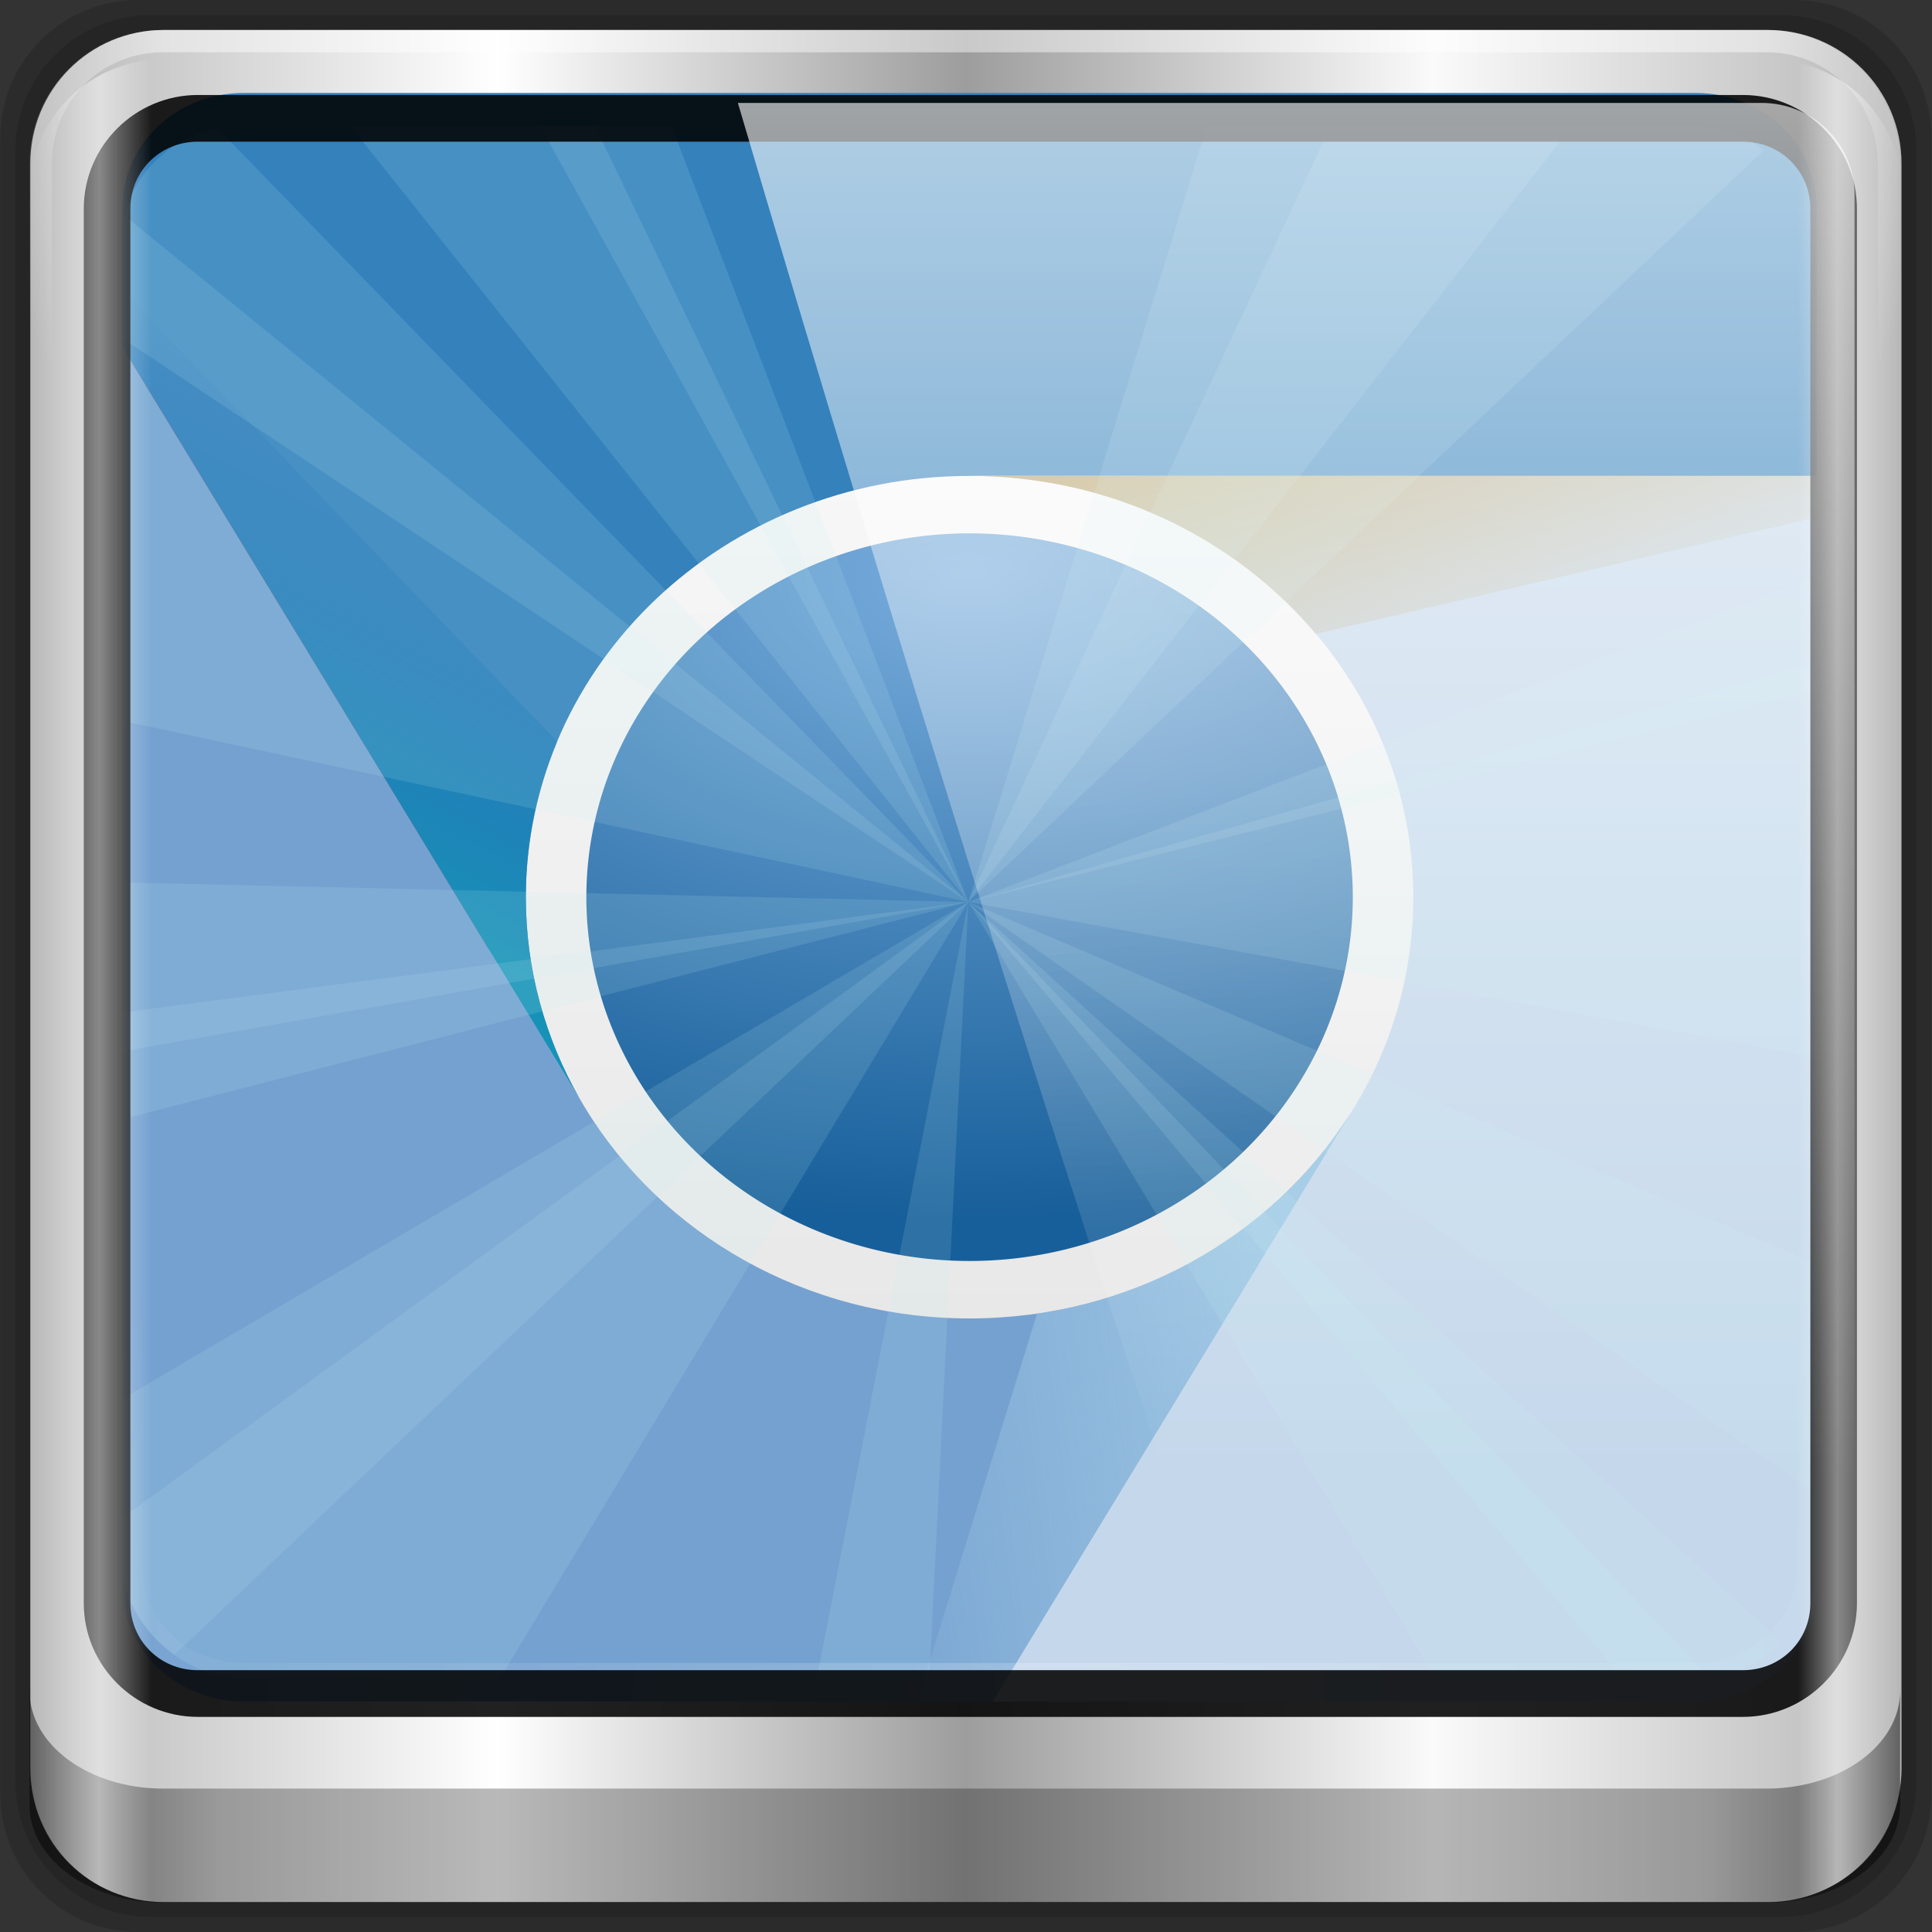 <?xml version="1.0" encoding="UTF-8" standalone="no"?>
<!-- Created with Inkscape (http://www.inkscape.org/) -->

<svg
   xmlns:dc="http://purl.org/dc/elements/1.1/"
   xmlns:cc="http://creativecommons.org/ns#"
   xmlns:rdf="http://www.w3.org/1999/02/22-rdf-syntax-ns#"
   xmlns:svg="http://www.w3.org/2000/svg"
   xmlns="http://www.w3.org/2000/svg"
   xmlns:xlink="http://www.w3.org/1999/xlink"
   xmlns:sodipodi="http://sodipodi.sourceforge.net/DTD/sodipodi-0.dtd"
   xmlns:inkscape="http://www.inkscape.org/namespaces/inkscape"
   width="96"
   height="96"
   id="svg5023"
   version="1.1"
   inkscape:version="0.48.5 r10040"
   sodipodi:docname="chrome.svg">
  <rect width="100%" height="100%" fill="#333333" stroke="none"/>
  <defs
     id="defs5025">
    <linearGradient
       id="linearGradient5700">
      <stop
         id="stop5702"
         offset="0"
         style="stop-color:#ffffff;stop-opacity:0;" />
      <stop
         style="stop-color:#ffffff;stop-opacity:0.851;"
         offset="0.037"
         id="stop5704" />
      <stop
         id="stop5706"
         offset="0.065"
         style="stop-color:#ffffff;stop-opacity:0;" />
      <stop
         style="stop-color:#ffffff;stop-opacity:0;"
         offset="0.945"
         id="stop5712" />
      <stop
         style="stop-color:#ffffff;stop-opacity:0.851;"
         offset="0.966"
         id="stop5710" />
      <stop
         id="stop5708"
         offset="1"
         style="stop-color:#ffffff;stop-opacity:0;" />
    </linearGradient>
    <linearGradient
       inkscape:collect="always"
       xlink:href="#linearGradient3888-8-4-8-4-6-9-0-8-7-9"
       id="linearGradient4987"
       gradientUnits="userSpaceOnUse"
       gradientTransform="matrix(1.186,0,0,1.164,-42.22,-46.722)"
       x1="62"
       y1="8"
       x2="62"
       y2="68" />
    <linearGradient
       inkscape:collect="always"
       id="linearGradient3888-8-4-8-4-6-9-0-8-7-9">
      <stop
         style="stop-color:#ffffff;stop-opacity:1;"
         offset="0"
         id="stop3890-4-7-9-5-7-0-8-8-8-6" />
      <stop
         style="stop-color:#ffffff;stop-opacity:0;"
         offset="1"
         id="stop3892-5-8-2-8-3-3-3-06-4-4" />
    </linearGradient>
    <radialGradient
       inkscape:collect="always"
       xlink:href="#linearGradient3921"
       id="radialGradient4985"
       gradientUnits="userSpaceOnUse"
       gradientTransform="matrix(1.186,0,0,1.065,-42.22,-42.735)"
       cx="48"
       cy="43"
       fx="48"
       fy="43"
       r="38" />
    <linearGradient
       id="linearGradient3921">
      <stop
         style="stop-color:#2cffee;stop-opacity:1;"
         offset="0"
         id="stop3923" />
      <stop
         style="stop-color:#00586e;stop-opacity:1;"
         offset="1"
         id="stop3925" />
    </linearGradient>
    <radialGradient
       inkscape:collect="always"
       xlink:href="#linearGradient3888-8-4-8-6"
       id="radialGradient3114"
       gradientUnits="userSpaceOnUse"
       gradientTransform="matrix(0,1.621,-2.038,0,160.664,-243.037)"
       cx="158"
       cy="6.213"
       fx="158"
       fy="6.213"
       r="41" />
    <linearGradient
       inkscape:collect="always"
       id="linearGradient3888-8-4-8-6">
      <stop
         style="stop-color:#ffffff;stop-opacity:1;"
         offset="0"
         id="stop3890-4-7-9-7" />
      <stop
         style="stop-color:#ffffff;stop-opacity:0;"
         offset="1"
         id="stop3892-5-8-2-7" />
    </linearGradient>
    <radialGradient
       inkscape:collect="always"
       xlink:href="#linearGradient4091-0-3-0-7"
       id="radialGradient3118"
       gradientUnits="userSpaceOnUse"
       gradientTransform="matrix(-1.072,0,0,-0.875,199.464,-19.126)"
       cx="48"
       cy="-27"
       fx="48"
       fy="-27"
       r="42" />
    <linearGradient
       id="linearGradient4091-0-3-0-7">
      <stop
         style="stop-color:#ffffff;stop-opacity:1;"
         offset="0"
         id="stop4093-3-6-4-2" />
      <stop
         id="stop4099-6-1-8-3"
         offset="0.8"
         style="stop-color:#ffffff;stop-opacity:1;" />
      <stop
         style="stop-color:#ffffff;stop-opacity:0;"
         offset="1"
         id="stop4095-1-0-7-9" />
    </linearGradient>
    <linearGradient
       inkscape:collect="always"
       xlink:href="#linearGradient3832-0-6-1-1"
       id="linearGradient3120"
       gradientUnits="userSpaceOnUse"
       gradientTransform="matrix(1,0,0,0.731,200,23.097)"
       x1="-94"
       y1="82.984"
       x2="-10.188"
       y2="82.984" />
    <linearGradient
       id="linearGradient3832-0-6-1-1">
      <stop
         style="stop-color:#000000;stop-opacity:1;"
         offset="0"
         id="stop3834-6-3-7-1" />
      <stop
         id="stop3872-2-4"
         offset="0.1"
         style="stop-color:#000000;stop-opacity:0.588;" />
      <stop
         style="stop-color:#000000;stop-opacity:0.588;"
         offset="0.9"
         id="stop3844-6-2-7-6" />
      <stop
         style="stop-color:#000000;stop-opacity:1;"
         offset="1"
         id="stop3836-5-0-2-9" />
    </linearGradient>
    <linearGradient
       inkscape:collect="always"
       xlink:href="#linearGradient6139-0"
       id="linearGradient3923"
       x1="6"
       y1="47"
       x2="90"
       y2="47"
       gradientUnits="userSpaceOnUse" />
    <linearGradient
       id="linearGradient6139-0">
      <stop
         id="stop6141-2"
         offset="0"
         style="stop-color:#b7b7b7;stop-opacity:1;" />
      <stop
         style="stop-color:#ffffff;stop-opacity:1;"
         offset="0.25"
         id="stop6151-0" />
      <stop
         style="stop-color:#9d9d9d;stop-opacity:1;"
         offset="0.5"
         id="stop6147-1" />
      <stop
         id="stop6149-4"
         offset="0.75"
         style="stop-color:#fafafa;stop-opacity:1;" />
      <stop
         id="stop6143-4"
         offset="1"
         style="stop-color:#b7b7b7;stop-opacity:1;" />
    </linearGradient>
    <linearGradient
       gradientTransform="matrix(1.135,0,0,1.134,-40.037,-46.788)"
       y2="47"
       x2="90"
       y1="47"
       x1="6"
       gradientUnits="userSpaceOnUse"
       id="linearGradient5021"
       xlink:href="#linearGradient6139-0"
       inkscape:collect="always" />
    <linearGradient
       inkscape:collect="always"
       xlink:href="#linearGradient5700"
       id="linearGradient5698"
       gradientUnits="userSpaceOnUse"
       gradientTransform="matrix(1.135,0,0,1.116,-40.037,-45.206)"
       x1="6"
       y1="47"
       x2="90"
       y2="47" />
    <linearGradient
       inkscape:collect="always"
       xlink:href="#linearGradient6139-0"
       id="linearGradient4098"
       gradientUnits="userSpaceOnUse"
       gradientTransform="matrix(1.135,0,0,1.134,-40.037,-46.788)"
       x1="6"
       y1="47"
       x2="90"
       y2="47" />
    <radialGradient
       inkscape:collect="always"
       xlink:href="#linearGradient3888-8-4-8-6"
       id="radialGradient4100"
       gradientUnits="userSpaceOnUse"
       gradientTransform="matrix(0,1.621,-2.038,0,160.664,-243.037)"
       cx="158"
       cy="6.213"
       fx="158"
       fy="6.213"
       r="41" />
    <radialGradient
       inkscape:collect="always"
       xlink:href="#linearGradient4091-0-3-0-7"
       id="radialGradient4102"
       gradientUnits="userSpaceOnUse"
       gradientTransform="matrix(-1.072,0,0,-0.875,199.464,-19.126)"
       cx="48"
       cy="-27"
       fx="48"
       fy="-27"
       r="42" />
    <linearGradient
       inkscape:collect="always"
       xlink:href="#linearGradient3832-0-6-1-1"
       id="linearGradient4104"
       gradientUnits="userSpaceOnUse"
       gradientTransform="matrix(1,0,0,0.731,200,23.097)"
       x1="-94"
       y1="82.984"
       x2="-10.188"
       y2="82.984" />
    <linearGradient
       inkscape:collect="always"
       xlink:href="#linearGradient5700"
       id="linearGradient4108"
       gradientUnits="userSpaceOnUse"
       gradientTransform="matrix(1.135,0,0,1.116,-40.037,-45.206)"
       x1="6"
       y1="47"
       x2="90"
       y2="47" />
    <linearGradient
       inkscape:collect="always"
       xlink:href="#linearGradient3888-8-4-8-4-6-9-0-8-7-9"
       id="linearGradient4110"
       gradientUnits="userSpaceOnUse"
       gradientTransform="matrix(1.186,0,0,1.164,-42.22,-46.722)"
       x1="62"
       y1="8"
       x2="62"
       y2="68" />
    <linearGradient
       gradientTransform="matrix(1.024,0,0,1.012,-1.143,-98.071)"
       gradientUnits="userSpaceOnUse"
       xlink:href="#ButtonShadow-0"
       id="linearGradient2969"
       y2="90.239"
       x2="32.251"
       y1="6.132"
       x1="32.251" />
    <linearGradient
       gradientTransform="translate(0,-97)"
       gradientUnits="userSpaceOnUse"
       xlink:href="#ButtonShadow-0"
       id="linearGradient3721"
       y2="90.239"
       x2="32.251"
       y1="6.132"
       x1="32.251" />
    <linearGradient
       gradientTransform="matrix(1.024,0,0,1.012,-1.143,-98.071)"
       gradientUnits="userSpaceOnUse"
       xlink:href="#ButtonShadow-0"
       id="linearGradient3725"
       y2="90.239"
       x2="32.251"
       y1="6.132"
       x1="32.251" />
    <linearGradient
       gradientTransform="matrix(1.024,0,0,1.012,-1.143,-98.071)"
       gradientUnits="userSpaceOnUse"
       xlink:href="#ButtonShadow-0"
       id="linearGradient3772"
       y2="90.239"
       x2="32.251"
       y1="6.132"
       x1="32.251" />
    <linearGradient
       gradientTransform="matrix(1.024,0,0,1.012,-1.143,-98.071)"
       gradientUnits="userSpaceOnUse"
       xlink:href="#ButtonShadow-0"
       id="linearGradient3780"
       y2="90.239"
       x2="32.251"
       y1="6.132"
       x1="32.251" />
    <linearGradient
       gradientTransform="matrix(1.006,0,0,0.994,100,0)"
       gradientUnits="userSpaceOnUse"
       id="ButtonShadow-0"
       y2="7.017"
       x2="45.448"
       y1="92.54"
       x1="45.448">
      <stop
         offset="0"
         style="stop-color:#000000;stop-opacity:1"
         id="stop3750-8" />
      <stop
         offset="1"
         style="stop-color:#000000;stop-opacity:0.588"
         id="stop3752-5" />
    </linearGradient>
    <linearGradient
       gradientUnits="userSpaceOnUse"
       xlink:href="#ButtonColor"
       id="linearGradient3708"
       y2="5.988"
       x2="48"
       y1="90"
       x1="48" />
    <linearGradient
       gradientTransform="matrix(1.017,0,0,1.017,-1.103,-1.103)"
       gradientUnits="userSpaceOnUse"
       id="ButtonColor"
       y2="5.425"
       x2="58.65"
       y1="122"
       x1="58.65">
      <stop
         offset="0"
         style="stop-color:#623b6b;stop-opacity:1"
         id="stop3189" />
      <stop
         offset="1"
         style="stop-color:#ad7fa8;stop-opacity:1"
         id="stop3191" />
    </linearGradient>
    <linearGradient
       gradientUnits="userSpaceOnUse"
       xlink:href="#linearGradient3700-4"
       id="linearGradient2977"
       y2="5.988"
       x2="48"
       y1="90"
       x1="48" />
    <clipPath
       id="clipPath2973">
      <rect
         style="fill:url(#linearGradient2977);fill-opacity:1;fill-rule:nonzero;stroke:none"
         id="rect2975"
         y="6"
         x="6"
         ry="6"
         rx="6"
         height="84"
         width="84" />
    </clipPath>
    <linearGradient
       id="linearGradient3700-4">
      <stop
         offset="0"
         style="stop-color:#70a83e;stop-opacity:1"
         id="stop3702-4" />
      <stop
         offset="1"
         style="stop-color:#9fd058;stop-opacity:1"
         id="stop3704-4" />
    </linearGradient>
    <linearGradient
       gradientUnits="userSpaceOnUse"
       xlink:href="#linearGradient3700"
       id="linearGradient3878"
       y2="5.988"
       x2="48"
       y1="90"
       x1="48" />
    <linearGradient
       gradientTransform="matrix(1.279,0,0,1.279,17.302,18.581)"
       gradientUnits="userSpaceOnUse"
       xlink:href="#linearGradient3397"
       id="linearGradient3806"
       y2="45"
       x2="37.201"
       y1="1"
       x1="37.201" />
    <linearGradient
       gradientTransform="matrix(1.279,0,0,1.279,17.302,18.581)"
       gradientUnits="userSpaceOnUse"
       xlink:href="#linearGradient3309"
       id="linearGradient3804"
       y2="45.017"
       x2="20.759"
       y1="1"
       x1="20.759" />
    <linearGradient
       gradientTransform="matrix(0.415,0,0,0.415,21.438,21.853)"
       gradientUnits="userSpaceOnUse"
       xlink:href="#linearGradient5128"
       id="linearGradient3801"
       y2="20.895"
       x2="84.639"
       y1="105.105"
       x1="86.133" />
    <linearGradient
       id="linearGradient3397">
      <stop
         offset="0"
         style="stop-color:#aaaaaa;stop-opacity:1"
         id="stop3399" />
      <stop
         offset="1"
         style="stop-color:#8c8c8c;stop-opacity:1"
         id="stop3401" />
    </linearGradient>
    <linearGradient
       gradientUnits="userSpaceOnUse"
       id="linearGradient3309"
       y2="122.899"
       x2="63.999"
       y1="3.1"
       x1="63.999">
      <stop
         offset="0"
         style="stop-color:#f6f6f6;stop-opacity:1"
         id="stop3311" />
      <stop
         offset="1"
         style="stop-color:#d2d2d2;stop-opacity:1"
         id="stop3313" />
    </linearGradient>
    <linearGradient
       id="linearGradient5128">
      <stop
         offset="0"
         style="stop-color:#e5e5e5;stop-opacity:1"
         id="stop5130" />
      <stop
         offset="1"
         style="stop-color:#ababab;stop-opacity:1"
         id="stop5132" />
    </linearGradient>
    <linearGradient
       gradientUnits="userSpaceOnUse"
       xlink:href="#linearGradient3700"
       id="linearGradient3617"
       y2="5.988"
       x2="48"
       y1="90"
       x1="48" />
    <clipPath
       id="clipPath3613">
      <rect
         style="fill:#ffffff;fill-opacity:1;fill-rule:nonzero;stroke:none"
         id="rect3615"
         y="6"
         x="6"
         ry="6"
         rx="6"
         height="84"
         width="84" />
    </clipPath>
    <radialGradient
       gradientTransform="matrix(1.157,0,0,0.996,-7.551,0.197)"
       gradientUnits="userSpaceOnUse"
       xlink:href="#linearGradient3737"
       id="radialGradient3619"
       fy="90.172"
       fx="48"
       r="42"
       cy="90.172"
       cx="48" />
    <linearGradient
       gradientUnits="userSpaceOnUse"
       xlink:href="#linearGradient3737"
       id="linearGradient3613"
       y2="138.661"
       x2="48"
       y1="20.221"
       x1="48" />
    <filter
       id="filter3794"
       color-interpolation-filters="sRGB"
       height="1.384"
       width="1.384"
       y="-0.192"
       x="-0.192">
      <feGaussianBlur
         stdDeviation="5.28"
         id="feGaussianBlur3796" />
    </filter>
    <linearGradient
       gradientUnits="userSpaceOnUse"
       xlink:href="#linearGradient3737"
       id="linearGradient3188"
       y2="63.893"
       x2="36.357"
       y1="6"
       x1="36.357" />
    <filter
       id="filter3174"
       color-interpolation-filters="sRGB">
      <feGaussianBlur
         stdDeviation="1.71"
         id="feGaussianBlur3176" />
    </filter>
    <linearGradient
       id="linearGradient3700">
      <stop
         offset="0"
         style="stop-color:#70a83e;stop-opacity:1"
         id="stop3702" />
      <stop
         offset="1"
         style="stop-color:#9fd058;stop-opacity:1"
         id="stop3704" />
    </linearGradient>
    <linearGradient
       id="linearGradient3737">
      <stop
         offset="0"
         style="stop-color:#ffffff;stop-opacity:1"
         id="stop3739" />
      <stop
         offset="1"
         style="stop-color:#ffffff;stop-opacity:0"
         id="stop3741" />
    </linearGradient>
    <linearGradient
       gradientTransform="scale(1.006,0.994)"
       gradientUnits="userSpaceOnUse"
       id="ButtonShadow"
       y2="7.017"
       x2="45.448"
       y1="92.54"
       x1="45.448">
      <stop
         offset="0"
         style="stop-color:#000000;stop-opacity:1"
         id="stop3750" />
      <stop
         offset="1"
         style="stop-color:#000000;stop-opacity:0.588"
         id="stop3752" />
    </linearGradient>
    <linearGradient
       gradientTransform="scale(1.006,0.994)"
       gradientUnits="userSpaceOnUse"
       id="ButtonShadow-3"
       y2="7.017"
       x2="45.448"
       y1="92.54"
       x1="45.448">
      <stop
         offset="0"
         style="stop-color:#000000;stop-opacity:1"
         id="stop3750-4" />
      <stop
         offset="1"
         style="stop-color:#000000;stop-opacity:0.588"
         id="stop3752-3" />
    </linearGradient>
    <filter
       id="filter3174-4"
       color-interpolation-filters="sRGB">
      <feGaussianBlur
         stdDeviation="1.71"
         id="feGaussianBlur3176-3" />
    </filter>
    <clipPath
       id="clipPath2973-9">
      <rect
         style="fill:url(#linearGradient2977);fill-opacity:1;fill-rule:nonzero;stroke:none"
         id="rect2975-6"
         y="6"
         x="6"
         ry="6"
         rx="6"
         height="84"
         width="84" />
    </clipPath>
    <linearGradient
       gradientUnits="userSpaceOnUse"
       xlink:href="#linearGradient3700-0"
       id="linearGradient3617-6"
       y2="5.988"
       x2="48"
       y1="90"
       x1="48" />
    <linearGradient
       id="linearGradient3700-0">
      <stop
         offset="0"
         style="stop-color:#70a83e;stop-opacity:1"
         id="stop3702-1" />
      <stop
         offset="1"
         style="stop-color:#9fd058;stop-opacity:1"
         id="stop3704-43" />
    </linearGradient>
    <linearGradient
       gradientUnits="userSpaceOnUse"
       xlink:href="#linearGradient3700-0"
       id="linearGradient3878-4"
       y2="5.988"
       x2="48"
       y1="90"
       x1="48" />
    <linearGradient
       id="linearGradient4327">
      <stop
         offset="0"
         style="stop-color:#70a83e;stop-opacity:1"
         id="stop4329" />
      <stop
         offset="1"
         style="stop-color:#9fd058;stop-opacity:1"
         id="stop4331" />
    </linearGradient>
    <linearGradient
       gradientTransform="matrix(1.279,0,0,1.279,17.302,18.581)"
       gradientUnits="userSpaceOnUse"
       xlink:href="#linearGradient3309-3"
       id="linearGradient3804-6"
       y2="45.017"
       x2="20.759"
       y1="1"
       x1="20.759" />
    <linearGradient
       gradientUnits="userSpaceOnUse"
       id="linearGradient3309-3"
       y2="122.899"
       x2="63.999"
       y1="3.1"
       x1="63.999">
      <stop
         offset="0"
         style="stop-color:#f6f6f6;stop-opacity:1"
         id="stop3311-3" />
      <stop
         offset="1"
         style="stop-color:#d2d2d2;stop-opacity:1"
         id="stop3313-1" />
    </linearGradient>
    <linearGradient
       gradientTransform="matrix(1.279,0,0,1.279,17.302,18.581)"
       gradientUnits="userSpaceOnUse"
       xlink:href="#linearGradient3397-2"
       id="linearGradient3806-9"
       y2="45"
       x2="37.201"
       y1="1"
       x1="37.201" />
    <linearGradient
       id="linearGradient3397-2">
      <stop
         offset="0"
         style="stop-color:#aaaaaa;stop-opacity:1"
         id="stop3399-6" />
      <stop
         offset="1"
         style="stop-color:#8c8c8c;stop-opacity:1"
         id="stop3401-7" />
    </linearGradient>
    <linearGradient
       gradientTransform="matrix(0.415,0,0,0.415,21.438,21.853)"
       gradientUnits="userSpaceOnUse"
       xlink:href="#linearGradient5128-4"
       id="linearGradient3801-4"
       y2="20.895"
       x2="84.639"
       y1="105.105"
       x1="86.133" />
    <linearGradient
       id="linearGradient5128-4">
      <stop
         offset="0"
         style="stop-color:#e5e5e5;stop-opacity:1"
         id="stop5130-1" />
      <stop
         offset="1"
         style="stop-color:#ababab;stop-opacity:1"
         id="stop5132-0" />
    </linearGradient>
    <linearGradient
       inkscape:collect="always"
       xlink:href="#ButtonColor"
       id="linearGradient4497"
       x1="-30.363"
       y1="3.07"
       x2="59.75"
       y2="3.07"
       gradientUnits="userSpaceOnUse" />
    <linearGradient
       gradientUnits="userSpaceOnUse"
       xlink:href="#linearGradient4044"
       id="linearGradient4050"
       y2="30.996"
       x2="36.989"
       y1="51.935"
       x1="25.87"
       gradientTransform="translate(241.917,201.38)" />
    <linearGradient
       gradientUnits="userSpaceOnUse"
       xlink:href="#linearGradient4036"
       id="linearGradient4042"
       y2="66.37"
       x2="39.037"
       y1="63.379"
       x1="63.781"
       gradientTransform="translate(241.917,201.38)" />
    <linearGradient
       gradientUnits="userSpaceOnUse"
       xlink:href="#linearGradient4028"
       id="linearGradient4034"
       y2="42.517"
       x2="55.387"
       y1="26.065"
       x1="49.923"
       gradientTransform="translate(241.917,201.38)" />
    <linearGradient
       gradientTransform="matrix(1.091,0,0,1.091,237.554,197.016)"
       gradientUnits="userSpaceOnUse"
       xlink:href="#linearGradient3700-5"
       id="linearGradient3987"
       y2="5.988"
       x2="48"
       y1="90"
       x1="48" />
    <linearGradient
       gradientTransform="matrix(0,1,-1,0,206,0)"
       gradientUnits="userSpaceOnUse"
       xlink:href="#linearGradient3921-0"
       id="linearGradient3927"
       y2="48"
       x2="70"
       y1="48"
       x1="26" />
    <radialGradient
       gradientTransform="matrix(0,2.604,-2.452,0,440.025,33.203)"
       gradientUnits="userSpaceOnUse"
       xlink:href="#linearGradient3904"
       id="radialGradient3910"
       fy="57.493"
       fx="80.272"
       r="21"
       cy="57.493"
       cx="80.272" />
    <radialGradient
       gradientTransform="matrix(0,1.612,-1.666,0,374.119,199.806)"
       gradientUnits="userSpaceOnUse"
       xlink:href="#linearGradient3896"
       id="radialGradient3902"
       fy="55.203"
       fx="30.792"
       r="30.406"
       cy="55.203"
       cx="30.792" />
    <radialGradient
       gradientTransform="matrix(1.905,0,0,0.625,198.489,213.473)"
       gradientUnits="userSpaceOnUse"
       xlink:href="#linearGradient3877"
       id="radialGradient3883"
       fy="-6.55"
       fx="48"
       r="42"
       cy="-6.55"
       cx="48" />
    <radialGradient
       gradientTransform="matrix(3.1145919e-8,2.111,-3.167,4.6718883e-8,408.719,136.567)"
       gradientUnits="userSpaceOnUse"
       xlink:href="#linearGradient3867"
       id="radialGradient3873"
       fy="37.516"
       fx="45.438"
       r="16"
       cy="37.516"
       cx="45.438" />
    <linearGradient
       gradientTransform="matrix(1.024,0,0,1.012,-1.143,-98.071)"
       gradientUnits="userSpaceOnUse"
       xlink:href="#ButtonShadow-0-4"
       id="linearGradient3026"
       y2="90.239"
       x2="32.251"
       y1="6.132"
       x1="32.251" />
    <linearGradient
       gradientTransform="translate(0,-97)"
       gradientUnits="userSpaceOnUse"
       xlink:href="#ButtonShadow-0-4"
       id="linearGradient3721-7"
       y2="90.239"
       x2="32.251"
       y1="6.132"
       x1="32.251" />
    <linearGradient
       gradientTransform="matrix(1.024,0,0,1.012,-1.143,-98.071)"
       gradientUnits="userSpaceOnUse"
       xlink:href="#ButtonShadow-0-4"
       id="linearGradient3725-1"
       y2="90.239"
       x2="32.251"
       y1="6.132"
       x1="32.251" />
    <linearGradient
       gradientTransform="matrix(1.024,0,0,1.012,-1.143,-98.071)"
       gradientUnits="userSpaceOnUse"
       xlink:href="#ButtonShadow-0-4"
       id="linearGradient3772-2"
       y2="90.239"
       x2="32.251"
       y1="6.132"
       x1="32.251" />
    <linearGradient
       gradientTransform="matrix(1.024,0,0,1.012,-1.143,-98.071)"
       gradientUnits="userSpaceOnUse"
       xlink:href="#ButtonShadow-0-4"
       id="linearGradient3780-7"
       y2="90.239"
       x2="32.251"
       y1="6.132"
       x1="32.251" />
    <linearGradient
       gradientTransform="matrix(1.006,0,0,0.994,100,0)"
       gradientUnits="userSpaceOnUse"
       id="ButtonShadow-0-4"
       y2="7.017"
       x2="45.448"
       y1="92.54"
       x1="45.448">
      <stop
         offset="0"
         style="stop-color:#000000;stop-opacity:1"
         id="stop3750-8-7" />
      <stop
         offset="1"
         style="stop-color:#000000;stop-opacity:0.588"
         id="stop3752-5-7" />
    </linearGradient>
    <linearGradient
       gradientTransform="translate(110,0)"
       gradientUnits="userSpaceOnUse"
       xlink:href="#linearGradient3700-5"
       id="linearGradient3617-0"
       y2="5.988"
       x2="48"
       y1="90"
       x1="48" />
    <clipPath
       id="clipPath3613-0">
      <rect
         style="fill:#ffffff;fill-opacity:1;fill-rule:nonzero;stroke:none"
         id="rect3615-4"
         y="6"
         x="6"
         ry="6"
         rx="6"
         height="84"
         width="84" />
    </clipPath>
    <radialGradient
       gradientTransform="matrix(1.157,0,0,0.996,234.366,201.577)"
       gradientUnits="userSpaceOnUse"
       xlink:href="#linearGradient3737-3"
       id="radialGradient3619-8"
       fy="90.172"
       fx="48"
       r="42"
       cy="90.172"
       cx="48" />
    <linearGradient
       gradientUnits="userSpaceOnUse"
       xlink:href="#linearGradient3737-3"
       id="linearGradient3613-9"
       y2="138.661"
       x2="48"
       y1="20.221"
       x1="48" />
    <filter
       id="filter3794-3"
       color-interpolation-filters="sRGB"
       height="1.384"
       width="1.384"
       y="-0.192"
       x="-0.192">
      <feGaussianBlur
         stdDeviation="5.28"
         id="feGaussianBlur3796-0" />
    </filter>
    <linearGradient
       gradientUnits="userSpaceOnUse"
       xlink:href="#linearGradient3737-3"
       id="linearGradient3188-8"
       y2="63.893"
       x2="36.357"
       y1="6"
       x1="36.357" />
    <filter
       id="filter3174-6"
       color-interpolation-filters="sRGB">
      <feGaussianBlur
         stdDeviation="1.71"
         id="feGaussianBlur3176-39" />
    </filter>
    <linearGradient
       id="linearGradient3700-5">
      <stop
         offset="0"
         style="stop-color:#e0e0e0;stop-opacity:1"
         id="stop3702-5" />
      <stop
         offset="1"
         style="stop-color:#ffffff;stop-opacity:1"
         id="stop3704-1" />
    </linearGradient>
    <linearGradient
       id="linearGradient3737-3">
      <stop
         offset="0"
         style="stop-color:#ffffff;stop-opacity:1"
         id="stop3739-9" />
      <stop
         offset="1"
         style="stop-color:#ffffff;stop-opacity:0"
         id="stop3741-5" />
    </linearGradient>
    <linearGradient
       gradientTransform="scale(1.006,0.994)"
       gradientUnits="userSpaceOnUse"
       id="ButtonShadow-2"
       y2="7.017"
       x2="45.448"
       y1="92.54"
       x1="45.448">
      <stop
         offset="0"
         style="stop-color:#000000;stop-opacity:1"
         id="stop3750-1" />
      <stop
         offset="1"
         style="stop-color:#000000;stop-opacity:0.588"
         id="stop3752-2" />
    </linearGradient>
    <linearGradient
       id="linearGradient3867">
      <stop
         offset="0"
         style="stop-color:#79addd;stop-opacity:1"
         id="stop3869" />
      <stop
         offset="1"
         style="stop-color:#175f9a;stop-opacity:1"
         id="stop3871" />
    </linearGradient>
    <linearGradient
       id="linearGradient3877">
      <stop
         offset="0"
         style="stop-color:#f06b59;stop-opacity:1"
         id="stop3879" />
      <stop
         offset="1"
         style="stop-color:#df2227;stop-opacity:1"
         id="stop3881" />
    </linearGradient>
    <linearGradient
       id="linearGradient3896">
      <stop
         offset="0"
         style="stop-color:#4cb848;stop-opacity:1"
         id="stop3898" />
      <stop
         offset="0.574"
         style="stop-color:#49b145;stop-opacity:1"
         id="stop3974" />
      <stop
         offset="0.75"
         style="stop-color:#46aa42;stop-opacity:1"
         id="stop3972" />
      <stop
         offset="1"
         style="stop-color:#388c42;stop-opacity:1"
         id="stop3900" />
    </linearGradient>
    <linearGradient
       id="linearGradient3904">
      <stop
         offset="0"
         style="stop-color:#fcd209;stop-opacity:1"
         id="stop3906" />
      <stop
         offset="0.609"
         style="stop-color:#f8c80b;stop-opacity:1"
         id="stop3976" />
      <stop
         offset="0.797"
         style="stop-color:#f0bc12;stop-opacity:1"
         id="stop3970" />
      <stop
         offset="1"
         style="stop-color:#d9a027;stop-opacity:1"
         id="stop3908" />
    </linearGradient>
    <linearGradient
       id="linearGradient3921-0">
      <stop
         offset="0"
         style="stop-color:#000000;stop-opacity:1"
         id="stop3923-2" />
      <stop
         offset="1"
         style="stop-color:#000000;stop-opacity:0"
         id="stop3925-1" />
    </linearGradient>
    <linearGradient
       id="linearGradient4028">
      <stop
         offset="0"
         style="stop-color:#b2831d;stop-opacity:1"
         id="stop4030" />
      <stop
         offset="1"
         style="stop-color:#b2831d;stop-opacity:0"
         id="stop4032" />
    </linearGradient>
    <linearGradient
       id="linearGradient4036">
      <stop
         offset="0"
         style="stop-color:#37893d;stop-opacity:1"
         id="stop4038" />
      <stop
         offset="1"
         style="stop-color:#37893d;stop-opacity:0"
         id="stop4040" />
    </linearGradient>
    <linearGradient
       id="linearGradient4044">
      <stop
         offset="0"
         style="stop-color:#b61316;stop-opacity:1"
         id="stop4046" />
      <stop
         offset="1"
         style="stop-color:#b61316;stop-opacity:0"
         id="stop4048" />
    </linearGradient>
    <linearGradient
       inkscape:collect="always"
       xlink:href="#ButtonShadow-0-4"
       id="linearGradient7699"
       gradientUnits="userSpaceOnUse"
       gradientTransform="matrix(1.024,0,0,1.012,-1.143,-98.071)"
       x1="32.251"
       y1="6.132"
       x2="32.251"
       y2="90.239" />
    <linearGradient
       inkscape:collect="always"
       xlink:href="#linearGradient3737-3"
       id="linearGradient7701"
       gradientUnits="userSpaceOnUse"
       x1="36.357"
       y1="6"
       x2="36.357"
       y2="63.893"
       gradientTransform="translate(241.917,201.38)" />
    <linearGradient
       inkscape:collect="always"
       xlink:href="#linearGradient3700-5"
       id="linearGradient7767"
       gradientUnits="userSpaceOnUse"
       gradientTransform="matrix(1.091,0,0,1.091,237.554,197.016)"
       x1="48"
       y1="90"
       x2="48"
       y2="5.988" />
    <radialGradient
       inkscape:collect="always"
       xlink:href="#linearGradient3877"
       id="radialGradient7769"
       gradientUnits="userSpaceOnUse"
       gradientTransform="matrix(1.905,0,0,0.625,198.489,213.473)"
       cx="48"
       cy="-6.55"
       fx="48"
       fy="-6.55"
       r="42" />
    <radialGradient
       inkscape:collect="always"
       xlink:href="#linearGradient3904"
       id="radialGradient7771"
       gradientUnits="userSpaceOnUse"
       gradientTransform="matrix(0,2.604,-2.452,0,440.025,33.203)"
       cx="80.272"
       cy="57.493"
       fx="80.272"
       fy="57.493"
       r="21" />
    <radialGradient
       inkscape:collect="always"
       xlink:href="#linearGradient3896"
       id="radialGradient7773"
       gradientUnits="userSpaceOnUse"
       gradientTransform="matrix(0,1.612,-1.666,0,374.119,199.806)"
       cx="30.792"
       cy="55.203"
       fx="30.792"
       fy="55.203"
       r="30.406" />
    <radialGradient
       inkscape:collect="always"
       xlink:href="#linearGradient3867"
       id="radialGradient7775"
       gradientUnits="userSpaceOnUse"
       gradientTransform="matrix(3.1145919e-8,2.111,-3.167,4.6718883e-8,408.719,136.567)"
       cx="45.438"
       cy="37.516"
       fx="45.438"
       fy="37.516"
       r="16" />
    <linearGradient
       inkscape:collect="always"
       xlink:href="#linearGradient4028"
       id="linearGradient7777"
       gradientUnits="userSpaceOnUse"
       gradientTransform="translate(241.917,201.38)"
       x1="49.923"
       y1="26.065"
       x2="55.387"
       y2="42.517" />
    <linearGradient
       inkscape:collect="always"
       xlink:href="#linearGradient4036"
       id="linearGradient7779"
       gradientUnits="userSpaceOnUse"
       gradientTransform="translate(241.917,201.38)"
       x1="63.781"
       y1="63.379"
       x2="39.037"
       y2="66.37" />
    <linearGradient
       inkscape:collect="always"
       xlink:href="#linearGradient4044"
       id="linearGradient7781"
       gradientUnits="userSpaceOnUse"
       gradientTransform="translate(241.917,201.38)"
       x1="25.87"
       y1="51.935"
       x2="36.989"
       y2="30.996" />
    <radialGradient
       inkscape:collect="always"
       xlink:href="#linearGradient3737-3"
       id="radialGradient7783"
       gradientUnits="userSpaceOnUse"
       gradientTransform="matrix(1.157,0,0,0.996,234.366,201.577)"
       cx="48"
       cy="90.172"
       fx="48"
       fy="90.172"
       r="42" />
    <linearGradient
       inkscape:collect="always"
       xlink:href="#linearGradient3737-3"
       id="linearGradient7785"
       gradientUnits="userSpaceOnUse"
       gradientTransform="translate(241.917,201.38)"
       x1="36.357"
       y1="6"
       x2="36.357"
       y2="63.893" />
    <linearGradient
       inkscape:collect="always"
       xlink:href="#linearGradient3737-3"
       id="linearGradient7787"
       gradientUnits="userSpaceOnUse"
       gradientTransform="translate(297.397,177.339)"
       x1="36.357"
       y1="6"
       x2="36.357"
       y2="63.893" />
    <linearGradient
       inkscape:collect="always"
       xlink:href="#linearGradient3700-5-3"
       id="linearGradient7767-6"
       gradientUnits="userSpaceOnUse"
       gradientTransform="matrix(1.091,0,0,1.091,237.554,197.016)"
       x1="48"
       y1="90"
       x2="48"
       y2="5.988" />
    <linearGradient
       id="linearGradient3700-5-3">
      <stop
         offset="0"
         style="stop-color:#e0e0e0;stop-opacity:1"
         id="stop3702-5-8" />
      <stop
         offset="1"
         style="stop-color:#ffffff;stop-opacity:1"
         id="stop3704-1-9" />
    </linearGradient>
    <linearGradient
       id="linearGradient3877-5">
      <stop
         offset="0"
         style="stop-color:#f06b59;stop-opacity:1"
         id="stop3879-7" />
      <stop
         offset="1"
         style="stop-color:#df2227;stop-opacity:1"
         id="stop3881-1" />
    </linearGradient>
    <linearGradient
       id="linearGradient3904-5">
      <stop
         offset="0"
         style="stop-color:#fcd209;stop-opacity:1"
         id="stop3906-5" />
      <stop
         offset="0.609"
         style="stop-color:#f8c80b;stop-opacity:1"
         id="stop3976-8" />
      <stop
         offset="0.797"
         style="stop-color:#f0bc12;stop-opacity:1"
         id="stop3970-3" />
      <stop
         offset="1"
         style="stop-color:#d9a027;stop-opacity:1"
         id="stop3908-0" />
    </linearGradient>
    <linearGradient
       id="linearGradient3896-2">
      <stop
         offset="0"
         style="stop-color:#4cb848;stop-opacity:1"
         id="stop3898-9" />
      <stop
         offset="0.574"
         style="stop-color:#49b145;stop-opacity:1"
         id="stop3974-0" />
      <stop
         offset="0.75"
         style="stop-color:#46aa42;stop-opacity:1"
         id="stop3972-6" />
      <stop
         offset="1"
         style="stop-color:#388c42;stop-opacity:1"
         id="stop3900-1" />
    </linearGradient>
    <radialGradient
       inkscape:collect="always"
       xlink:href="#linearGradient3867-6"
       id="radialGradient7775-4"
       gradientUnits="userSpaceOnUse"
       gradientTransform="matrix(3.1145919e-8,2.111,-3.167,4.6718883e-8,408.719,136.567)"
       cx="45.438"
       cy="37.516"
       fx="45.438"
       fy="37.516"
       r="16" />
    <linearGradient
       id="linearGradient3867-6">
      <stop
         offset="0"
         style="stop-color:#79addd;stop-opacity:1"
         id="stop3869-1" />
      <stop
         offset="1"
         style="stop-color:#175f9a;stop-opacity:1"
         id="stop3871-3" />
    </linearGradient>
    <linearGradient
       inkscape:collect="always"
       xlink:href="#linearGradient4028-2"
       id="linearGradient7777-0"
       gradientUnits="userSpaceOnUse"
       gradientTransform="translate(241.917,201.38)"
       x1="49.923"
       y1="26.065"
       x2="55.387"
       y2="42.517" />
    <linearGradient
       id="linearGradient4028-2">
      <stop
         offset="0"
         style="stop-color:#b2831d;stop-opacity:1"
         id="stop4030-1" />
      <stop
         offset="1"
         style="stop-color:#b2831d;stop-opacity:0"
         id="stop4032-7" />
    </linearGradient>
    <linearGradient
       inkscape:collect="always"
       xlink:href="#linearGradient4036-5"
       id="linearGradient7779-6"
       gradientUnits="userSpaceOnUse"
       gradientTransform="translate(241.917,201.38)"
       x1="63.781"
       y1="63.379"
       x2="39.037"
       y2="66.37" />
    <linearGradient
       id="linearGradient4036-5">
      <stop
         offset="0"
         style="stop-color:#b9e3f3;stop-opacity:1;"
         id="stop4038-4" />
      <stop
         offset="1"
         style="stop-color:#d1f0f5;stop-opacity:0;"
         id="stop4040-2" />
    </linearGradient>
    <linearGradient
       inkscape:collect="always"
       xlink:href="#linearGradient4044-4"
       id="linearGradient7781-0"
       gradientUnits="userSpaceOnUse"
       gradientTransform="translate(241.917,201.38)"
       x1="25.87"
       y1="51.935"
       x2="36.989"
       y2="30.996" />
    <linearGradient
       id="linearGradient4044-4">
      <stop
         offset="0"
         style="stop-color:#1394b6;stop-opacity:1;"
         id="stop4046-4" />
      <stop
         offset="1"
         style="stop-color:#135cb6;stop-opacity:0;"
         id="stop4048-4" />
    </linearGradient>
    <radialGradient
       inkscape:collect="always"
       xlink:href="#linearGradient3737-3-3"
       id="radialGradient7783-0"
       gradientUnits="userSpaceOnUse"
       gradientTransform="matrix(1.157,0,0,0.996,234.366,201.577)"
       cx="48"
       cy="90.172"
       fx="48"
       fy="90.172"
       r="42" />
    <linearGradient
       id="linearGradient3737-3-3">
      <stop
         offset="0"
         style="stop-color:#ffffff;stop-opacity:1"
         id="stop3739-9-6" />
      <stop
         offset="1"
         style="stop-color:#ffffff;stop-opacity:0"
         id="stop3741-5-1" />
    </linearGradient>
    <radialGradient
       r="42"
       fy="90.172"
       fx="48"
       cy="90.172"
       cx="48"
       gradientTransform="matrix(1.157,0,0,0.996,234.366,201.577)"
       gradientUnits="userSpaceOnUse"
       id="radialGradient7866"
       xlink:href="#linearGradient3737-3-3"
       inkscape:collect="always" />
  </defs>
  <sodipodi:namedview
     id="base"
     pagecolor="#ffffff"
     bordercolor="#666666"
     borderopacity="1.0"
     inkscape:pageopacity="0.0"
     inkscape:pageshadow="2"
     inkscape:zoom="3.0588983"
     inkscape:cx="36.052367"
     inkscape:cy="-2.7286977"
     inkscape:current-layer="layer7"
     showgrid="true"
     inkscape:grid-bbox="true"
     inkscape:document-units="px"
     inkscape:window-width="1280"
     inkscape:window-height="966"
     inkscape:window-x="0"
     inkscape:window-y="0"
     inkscape:window-maximized="1" />
  <g
     id="layer1"
     inkscape:label="Layer 1"
     inkscape:groupmode="layer"
     transform="translate(0,80)">
    <g
       id="g5148"
       transform="matrix(1.003,0,0,1.005,33.489,-38.527)">
      <path
         style="opacity:0.15;fill:#000000;fill-opacity:1;fill-rule:nonzero;stroke:none;display:inline"
         d="m 55.463,-41.269 -82.003,0 c -3.786,0 -6.834,3.043 -6.834,6.823 l 0,81.88 c 0,3.78 3.048,6.823 6.834,6.823 l 82.003,0 c 3.786,0 6.834,-3.043 6.834,-6.823 l 0,-81.88 c 0,-3.78 -3.048,-6.823 -6.834,-6.823 z"
         id="path3315"
         inkscape:connector-curvature="0" />
      <path
         inkscape:connector-curvature="0"
         id="path4112"
         d="m 54.822,-40.522 -80.722,0 c -3.727,0 -6.727,2.996 -6.727,6.717 l 0,80.6 c 0,3.721 3,6.717 6.727,6.717 l 80.722,0 c 3.727,0 6.727,-2.996 6.727,-6.717 l 0,-80.6 c 0,-3.721 -3,-6.717 -6.727,-6.717 z"
         style="opacity:0.15;fill:#000000;fill-opacity:1;fill-rule:nonzero;stroke:none;display:inline" />
      <g
         id="g4085"
         transform="matrix(0.972,0,0,0.972,0.408,0.183)">
        <path
           style="fill:url(#linearGradient4098);fill-opacity:1;fill-rule:nonzero;stroke:none;display:inline"
           d="m 55.334,-41.119 -81.747,0 c -3.774,0 -6.812,3.034 -6.812,6.802 l 0,81.624 c 0,3.768 3.038,6.802 6.812,6.802 l 81.747,0 c 3.774,0 6.812,-3.034 6.812,-6.802 l 0,-81.624 c 0,-3.768 -3.038,-6.802 -6.812,-6.802 z"
           id="rect4251-1"
           inkscape:connector-curvature="0" />
        <g
           transform="matrix(1.028,0,0,0.974,-283.388,-239.904)"
           id="g7789">
          <path
             d="m 287.917,217.38 c -3.324,0 -6,2.676 -6,6 l 0,5.5 c 2.48,-0.969 5.177,-1.5 8,-1.5 12.15,0 22,9.85 22,22 l 20,0 0,-22 0,-10 -44,0 z"
             inkscape:connector-curvature="0"
             id="path4012"
             style="fill:#dca325;fill-opacity:1;stroke:none" />
          <path
             d="m 311.855,250.88 c -0.23,3.447 -1.239,6.67 -2.875,9.5 -0.081,0.139 -0.167,0.269 -0.25,0.406 -3.859,6.35 -10.839,10.594 -18.812,10.594 -2.828,0 -5.516,-0.529 -8,-1.5 l 0,21.5 9.156,0 22.844,0 0,-36 c 0,-1.806 -0.808,-3.402 -2.062,-4.5 z"
             inkscape:connector-curvature="0"
             id="path3999"
             style="fill:#c5d8eb;fill-opacity:1;stroke:none" />
          <path
             d="m 247.917,217.38 0,3.281 0,52.719 28,0 c 2.503,0 4.629,-1.518 5.531,-3.688 -4.464,-1.864 -8.194,-5.161 -10.594,-9.312 -0.097,-0.167 -0.189,-0.33 -0.281,-0.5 -1.693,-3.117 -2.656,-6.703 -2.656,-10.5 0,-9.327 5.806,-17.299 14,-20.5 l 0,-5.5 c 0,-3.324 -2.676,-6 -6,-6 l -28,0 z"
             inkscape:connector-curvature="0"
             id="path3989"
             style="fill:#df2227;fill-opacity:1;stroke:none" />
          <path
             d="m 289.917,225.38 c -13.255,0 -24,10.745 -24,24 0,13.255 10.745,24 24,24 13.255,0 24,-10.745 24,-24 0,-13.255 -10.745,-24 -24,-24 z"
             inkscape:connector-curvature="0"
             id="rect3982"
             style="fill:url(#linearGradient7767-6);fill-opacity:1;fill-rule:nonzero;stroke:none" />
          <path
             d="m 253.917,207.38 c -3.324,0 -6,2.676 -6,6 l 0,7.281 22.656,39.219 c -1.693,-3.117 -2.656,-6.703 -2.656,-10.5 0,-12.15 9.85,-22 22,-22 l 42,0 0,-14 c 0,-3.324 -2.676,-6 -6,-6 l -72,0 z"
             inkscape:connector-curvature="0"
             id="path3824"
             style="fill:#3481bc;fill-opacity:1;stroke:none" />
          <path
             d="m 289.917,227.38 c 12.15,0 22,9.85 22,22 0,4.004 -1.068,7.766 -2.938,11 -0.081,0.139 -0.167,0.269 -0.25,0.406 l -17.656,30.594 34.844,0 c 3.324,0 6,-2.676 6,-6 l 0,-58 -42,0 z"
             inkscape:connector-curvature="0"
             id="path3847"
             style="fill:#c5d8eb;fill-opacity:1;stroke:none" />
          <path
             d="m 247.917,220.661 0,64.719 c 0,3.324 2.676,6 6,6 l 37.156,0 17.656,-30.594 c -3.859,6.35 -10.839,10.594 -18.812,10.594 -8.146,0 -15.26,-4.42 -19.062,-11 -0.097,-0.167 -0.189,-0.33 -0.281,-0.5 l -22.656,-39.219 z"
             inkscape:connector-curvature="0"
             id="path3849-6"
             style="fill:#75a1d0;fill-opacity:1;stroke:none" />
          <path
             inkscape:connector-curvature="0"
             d="m 308.917,249.38 a 19,19 0 0 1 -38,0 19,19 0 1 1 38,0 z"
             id="path3822"
             style="color:#000000;fill:url(#radialGradient7775-4);fill-opacity:1;stroke:none;stroke-width:1;marker:none;visibility:visible;display:inline;overflow:visible;enable-background:accumulate" />
          <path
             d="m 289.917,227.38 c 6.946,0 13.124,3.223 17.156,8.25 l 24.844,-6.094 0,-2.156 -42,0 z"
             inkscape:connector-curvature="0"
             id="path3929"
             style="opacity:0.65;fill:url(#linearGradient7777-0);fill-opacity:1;stroke:none" />
          <path
             d="m 308.73,260.786 c -3.308,5.445 -8.912,9.343 -15.469,10.344 l -5.938,20.25 3.75,0 17.656,-30.594 z"
             inkscape:connector-curvature="0"
             id="path3933"
             style="opacity:0.559;fill:url(#linearGradient7779-6);fill-opacity:1;stroke:none" />
          <path
             d="m 247.917,217.692 0,2.969 22.656,39.219 c -1.693,-3.117 -2.656,-6.703 -2.656,-10.5 0,-2.872 0.561,-5.609 1.562,-8.125 l -21.562,-23.562 z"
             inkscape:connector-curvature="0"
             id="path3935"
             style="opacity:0.891;fill:url(#linearGradient7781-0);fill-opacity:1;stroke:none" />
          <path
             d="m 253.917,291.38 c -3.324,0 -6,-2.676 -6,-6 l 0,-2 0,-68 0,-2 c 0,-0.335 0.041,-0.651 0.094,-0.969 0.049,-0.296 0.097,-0.597 0.188,-0.875 0.01,-0.03 0.021,-0.064 0.031,-0.094 0.099,-0.288 0.235,-0.547 0.375,-0.812 0.145,-0.274 0.316,-0.536 0.5,-0.781 0.184,-0.246 0.374,-0.473 0.594,-0.688 0.44,-0.428 0.943,-0.815 1.5,-1.094 0.279,-0.14 0.573,-0.247 0.875,-0.344 -0.256,0.1 -0.487,0.236 -0.719,0.375 -0.007,0.004 -0.024,-0.005 -0.031,0 -0.032,0.019 -0.062,0.043 -0.094,0.062 -0.12,0.077 -0.231,0.164 -0.344,0.25 -0.106,0.081 -0.213,0.161 -0.312,0.25 -0.178,0.161 -0.347,0.345 -0.5,0.531 -0.108,0.13 -0.218,0.265 -0.312,0.406 -0.025,0.038 -0.038,0.086 -0.062,0.125 -0.065,0.103 -0.13,0.205 -0.188,0.312 -0.101,0.195 -0.206,0.416 -0.281,0.625 -0.008,0.022 -0.024,0.041 -0.031,0.062 -0.032,0.092 -0.036,0.187 -0.062,0.281 -0.03,0.107 -0.07,0.203 -0.094,0.312 -0.073,0.342 -0.125,0.698 -0.125,1.062 l 0,2 0,68 0,2 c 0,2.782 2.218,5 5,5 l 2,0 68,0 2,0 c 2.782,0 5,-2.218 5,-5 l 0,-2 0,-68 0,-2 c 0,-0.364 -0.052,-0.721 -0.125,-1.062 -0.044,-0.207 -0.088,-0.398 -0.156,-0.594 -0.008,-0.022 -0.023,-0.041 -0.031,-0.062 -0.063,-0.174 -0.138,-0.367 -0.219,-0.531 -0.042,-0.083 -0.079,-0.17 -0.125,-0.25 -0.055,-0.097 -0.127,-0.188 -0.188,-0.281 -0.094,-0.141 -0.205,-0.276 -0.312,-0.406 -0.143,-0.174 -0.303,-0.347 -0.469,-0.5 -0.011,-0.01 -0.02,-0.021 -0.031,-0.031 -0.138,-0.126 -0.285,-0.234 -0.438,-0.344 -0.103,-0.073 -0.204,-0.153 -0.312,-0.219 -0.007,-0.005 -0.024,0.004 -0.031,0 -0.232,-0.139 -0.463,-0.275 -0.719,-0.375 0.302,0.097 0.596,0.204 0.875,0.344 0.557,0.279 1.06,0.666 1.5,1.094 0.22,0.214 0.409,0.442 0.594,0.688 0.184,0.246 0.355,0.508 0.5,0.781 0.14,0.265 0.276,0.525 0.375,0.812 0.01,0.031 0.021,0.063 0.031,0.094 0.09,0.278 0.139,0.579 0.188,0.875 0.052,0.318 0.094,0.634 0.094,0.969 l 0,2 0,68 0,2 c 0,3.324 -2.676,6 -6,6 l -72,0 z"
             inkscape:connector-curvature="0"
             id="path3615"
             style="opacity:0.2;fill:url(#radialGradient7866);fill-opacity:1;fill-rule:nonzero;stroke:none" />
        </g>
        <g
           id="g3272"
           transform="matrix(1.135,0,0,1.134,-153.575,-46.221)">
          <path
             inkscape:connector-curvature="0"
             id="path4236-5"
             d="m 112,4.5 c -3.324,0 -6,2.676 -6,6 l 0,15 1,0 0,-15 c 0,-2.787 2.213,-5 5,-5 l 72,0 c 2.787,0 5,2.213 5,5 l 0,15 1,0 0,-15 c 0,-3.324 -2.676,-6 -6,-6 l -72,0 z"
             style="opacity:0.45;fill:url(#radialGradient4102);fill-opacity:1;fill-rule:nonzero;stroke:none;display:inline" />
          <path
             style="opacity:0.47;fill:url(#linearGradient4104);fill-opacity:1;fill-rule:nonzero;stroke:none"
             d="m 106,78.998 0,0.731 0,0.731 0,0.731 0,1.462 0,1.462 C 106,86.544 108.676,88.5 112,88.5 l 72,0 c 3.324,0 6,-1.956 6,-4.385 l 0,-1.462 0,-1.462 0,-0.731 0,-0.731 0,-0.731 c 0,2.429 -2.676,4.385 -6,4.385 l -72,0 c -3.324,0 -6,-1.956 -6,-4.385 z"
             id="path4242-5"
             inkscape:connector-curvature="0" />
        </g>
        <g
           style="display:inline"
           id="g4261"
           transform="matrix(1.026,0,0,1.024,-214.159,55.247)">
          <g
             style="display:none"
             id="layer2">
            <rect
               style="opacity:0.9;fill:url(#ButtonShadow-3);fill-opacity:1;fill-rule:nonzero;stroke:none;filter:url(#filter3174-4)"
               id="rect3745"
               y="7"
               x="5"
               ry="6"
               rx="6"
               height="85"
               width="86" />
          </g>
          <g
             style="display:inline"
             id="layer7"
             transform="matrix(1,0,0,0.918,174.945,-94.856)">
            <g
               style="opacity:0.9;fill:#c7eef4;fill-opacity:1"
               id="g3855"
               clip-path="url(#clipPath2973-9)">
              <path
                 style="opacity:0.15;fill:#c7eef4;stroke:none;fill-opacity:1"
                 id="path3819"
                 inkscape:connector-curvature="0"
                 d="M 48,48 72,-8 88,-8 48,48 z" />
              <path
                 style="opacity:0.15;fill:#c7eef4;stroke:none;fill-opacity:1"
                 id="path3821"
                 inkscape:connector-curvature="0"
                 d="M 48,48 103.251,73.677 102.769,89.67 48,48 z" />
              <path
                 style="opacity:0.15;fill:#c7eef4;stroke:none;fill-opacity:1"
                 id="path3823"
                 inkscape:connector-curvature="0"
                 d="M 48,48 -11.828,59.516 -20.797,46.266 48,48 z" />
              <path
                 style="opacity:0.15;fill:#c7eef4;stroke:none;fill-opacity:1"
                 id="path3825"
                 inkscape:connector-curvature="0"
                 d="M 48,48 -1.311,12.217 2.225,-3.387 48,48 z" />
              <path
                 style="opacity:0.15;fill:#c7eef4;stroke:none;fill-opacity:1"
                 id="path3827"
                 inkscape:connector-curvature="0"
                 d="M 48,48 65.519,-14.073 95.955,-1.359 48,48 z" />
              <path
                 style="opacity:0.15;fill:#c7eef4;stroke:none;fill-opacity:1"
                 id="path3829"
                 inkscape:connector-curvature="0"
                 d="M 48,48 109.636,28.999 115.49,61.46 48,48 z" />
              <path
                 style="opacity:0.15;fill:#c7eef4;stroke:none;fill-opacity:1"
                 id="path3831"
                 inkscape:connector-curvature="0"
                 d="M 48,48 16.754,104.424 -9.969,85.089 48,48 z" />
              <path
                 style="opacity:0.15;fill:#c7eef4;stroke:none;fill-opacity:1"
                 id="path3833"
                 inkscape:connector-curvature="0"
                 d="M 48,48 -14.812,33.349 -3.508,2.361 48,48 z" />
              <path
                 style="opacity:0.15;fill:#c7eef4;stroke:none;fill-opacity:1"
                 id="path3835"
                 inkscape:connector-curvature="0"
                 d="M 48,48 93.81,93.403 90.118,102.425 48,48 z" />
              <path
                 style="opacity:0.15;fill:#c7eef4;stroke:none;fill-opacity:1"
                 id="path3837"
                 inkscape:connector-curvature="0"
                 d="m 48,48 -2.97,64.43 -9.168,3.31 L 48,48 z" />
              <path
                 style="opacity:0.15;fill:#c7eef4;stroke:none;fill-opacity:1"
                 id="path3839"
                 inkscape:connector-curvature="0"
                 d="M 48,48 3.141,94.343 -5.924,90.758 48,48 z" />
              <path
                 style="opacity:0.15;fill:#c7eef4;stroke:none;fill-opacity:1"
                 id="path3841"
                 inkscape:connector-curvature="0"
                 d="M 48,48 -14.116,65.366 -20.132,57.696 48,48 z" />
              <path
                 style="opacity:0.15;fill:#c7eef4;stroke:none;fill-opacity:1"
                 id="path3843"
                 inkscape:connector-curvature="0"
                 d="M 48,48 18.853,-9.537 25.203,-16.933 48,48 z" />
              <path
                 style="opacity:0.15;fill:#c7eef4;stroke:none;fill-opacity:1"
                 id="path3845"
                 inkscape:connector-curvature="0"
                 d="m 48,48 59.482,-24.939 6.921,6.864 -66.403,18.074 z" />
              <path
                 style="opacity:0.15;fill:#c7eef4;stroke:none;fill-opacity:1"
                 id="path3849"
                 inkscape:connector-curvature="0"
                 d="M 48,48 88.187,93.793 81.29,108.231 48,48 z" />
              <path
                 style="opacity:0.15;fill:#c7eef4;stroke:none;fill-opacity:1"
                 id="path3851"
                 inkscape:connector-curvature="0"
                 d="M 48,48 12.042,-1.184 20.194,-14.951 48,48 z" />
            </g>
            <rect
               style="fill:url(#linearGradient3617-6);fill-opacity:1;fill-rule:nonzero;stroke:none;display:none"
               id="rect3873"
               y="6"
               x="6"
               ry="6"
               rx="6"
               height="84"
               width="84" />
            <rect
               style="fill:url(#linearGradient3878-4);fill-opacity:1;fill-rule:nonzero;stroke:none;display:none"
               id="rect3880"
               y="6"
               x="6"
               ry="6"
               rx="6"
               height="84"
               width="84" />
          </g>
        </g>
        <path
           inkscape:connector-curvature="0"
           id="path4989"
           d="m -24.688,-37.812 c -3.196,0 -5.812,2.6 -5.812,5.781 l 0,70.938 c 0,3.181 2.616,5.781 5.812,5.781 l 78.75,0 c 3.196,0 5.812,-2.6 5.812,-5.781 l 0,-70.938 c 0,-3.181 -2.616,-5.781 -5.812,-5.781 l -78.75,0 z m 0,2.375 78.75,0 c 1.936,0 3.438,1.516 3.438,3.406 l 0,70.938 c 0,1.891 -1.501,3.406 -3.438,3.406 l -78.75,0 c -1.936,0 -3.438,-1.516 -3.438,-3.406 l 0,-70.938 c 0,-1.891 1.501,-3.406 3.438,-3.406 z"
           style="font-size:medium;font-style:normal;font-variant:normal;font-weight:normal;font-stretch:normal;text-indent:0;text-align:start;text-decoration:none;line-height:normal;letter-spacing:normal;word-spacing:normal;text-transform:none;direction:ltr;block-progression:tb;writing-mode:lr-tb;text-anchor:start;baseline-shift:baseline;color:#000000;fill:#000000;fill-opacity:0.871;stroke:none;stroke-width:2.376;marker:none;visibility:visible;display:inline;overflow:visible;enable-background:accumulate;font-family:Sans;-inkscape-font-specification:Sans" />
        <path
           inkscape:connector-curvature="0"
           id="path5696"
           d="m 55.334,-39.627 -81.747,0 c -3.774,0 -6.812,2.986 -6.812,6.695 l 0,80.344 c 0,3.709 3.038,6.695 6.812,6.695 l 81.747,0 c 3.774,0 6.812,-2.986 6.812,-6.695 l 0,-80.344 c 0,-3.709 -3.038,-6.695 -6.812,-6.695 z"
           style="opacity:0.57;fill:url(#linearGradient4108);fill-opacity:1;fill-rule:nonzero;stroke:none;display:inline" />
        <path
           style="opacity:0.615;color:#000000;fill:url(#linearGradient4110);fill-opacity:1;fill-rule:nonzero;stroke:none;stroke-width:2;marker:none;visibility:visible;display:inline;overflow:visible;enable-background:accumulate"
           d="M 2.837,-37.409 C 11.137,-9.314 19.763,18.119 28.514,44.087 l 26.493,0 c 2.627,0 4.743,-2.077 4.743,-4.657 l 0,-72.182 c 0,-2.58 -2.115,-4.657 -4.743,-4.657 l -52.171,0 z"
           id="path4974"
           inkscape:connector-curvature="0" />
        <g
           id="g7668"
           transform="matrix(1.026,0,0,1.024,-117.826,156.353)">
          <g
             style="display:none"
             id="layer2-5">
            <rect
               style="opacity:0.9;fill:url(#ButtonShadow-2);fill-opacity:1;fill-rule:nonzero;stroke:none;filter:url(#filter3174-6)"
               id="rect3745-4"
               y="7"
               x="5"
               ry="6"
               rx="6"
               height="85"
               width="86" />
          </g>
          <g
             id="layer1-2">
            <g
               id="g7709"
               transform="translate(91.541,-4.623)">
              <g
                 id="g7752"
                 transform="translate(-160.92,0)" />
            </g>
          </g>
          <g
             style="display:none"
             id="layer5">
            <rect
               style="opacity:0.1;fill:url(#linearGradient3613-9);fill-opacity:1;fill-rule:nonzero;stroke:#ffffff;stroke-width:0.5;stroke-linecap:round;stroke-linejoin:miter;stroke-miterlimit:4;stroke-opacity:1;stroke-dasharray:none;stroke-dashoffset:0;filter:url(#filter3794-3)"
               id="rect3171"
               clip-path="url(#clipPath3613-0)"
               y="15"
               x="15"
               ry="12"
               rx="12"
               height="66"
               width="66" />
          </g>
        </g>
      </g>
    </g>
  </g>
</svg>
